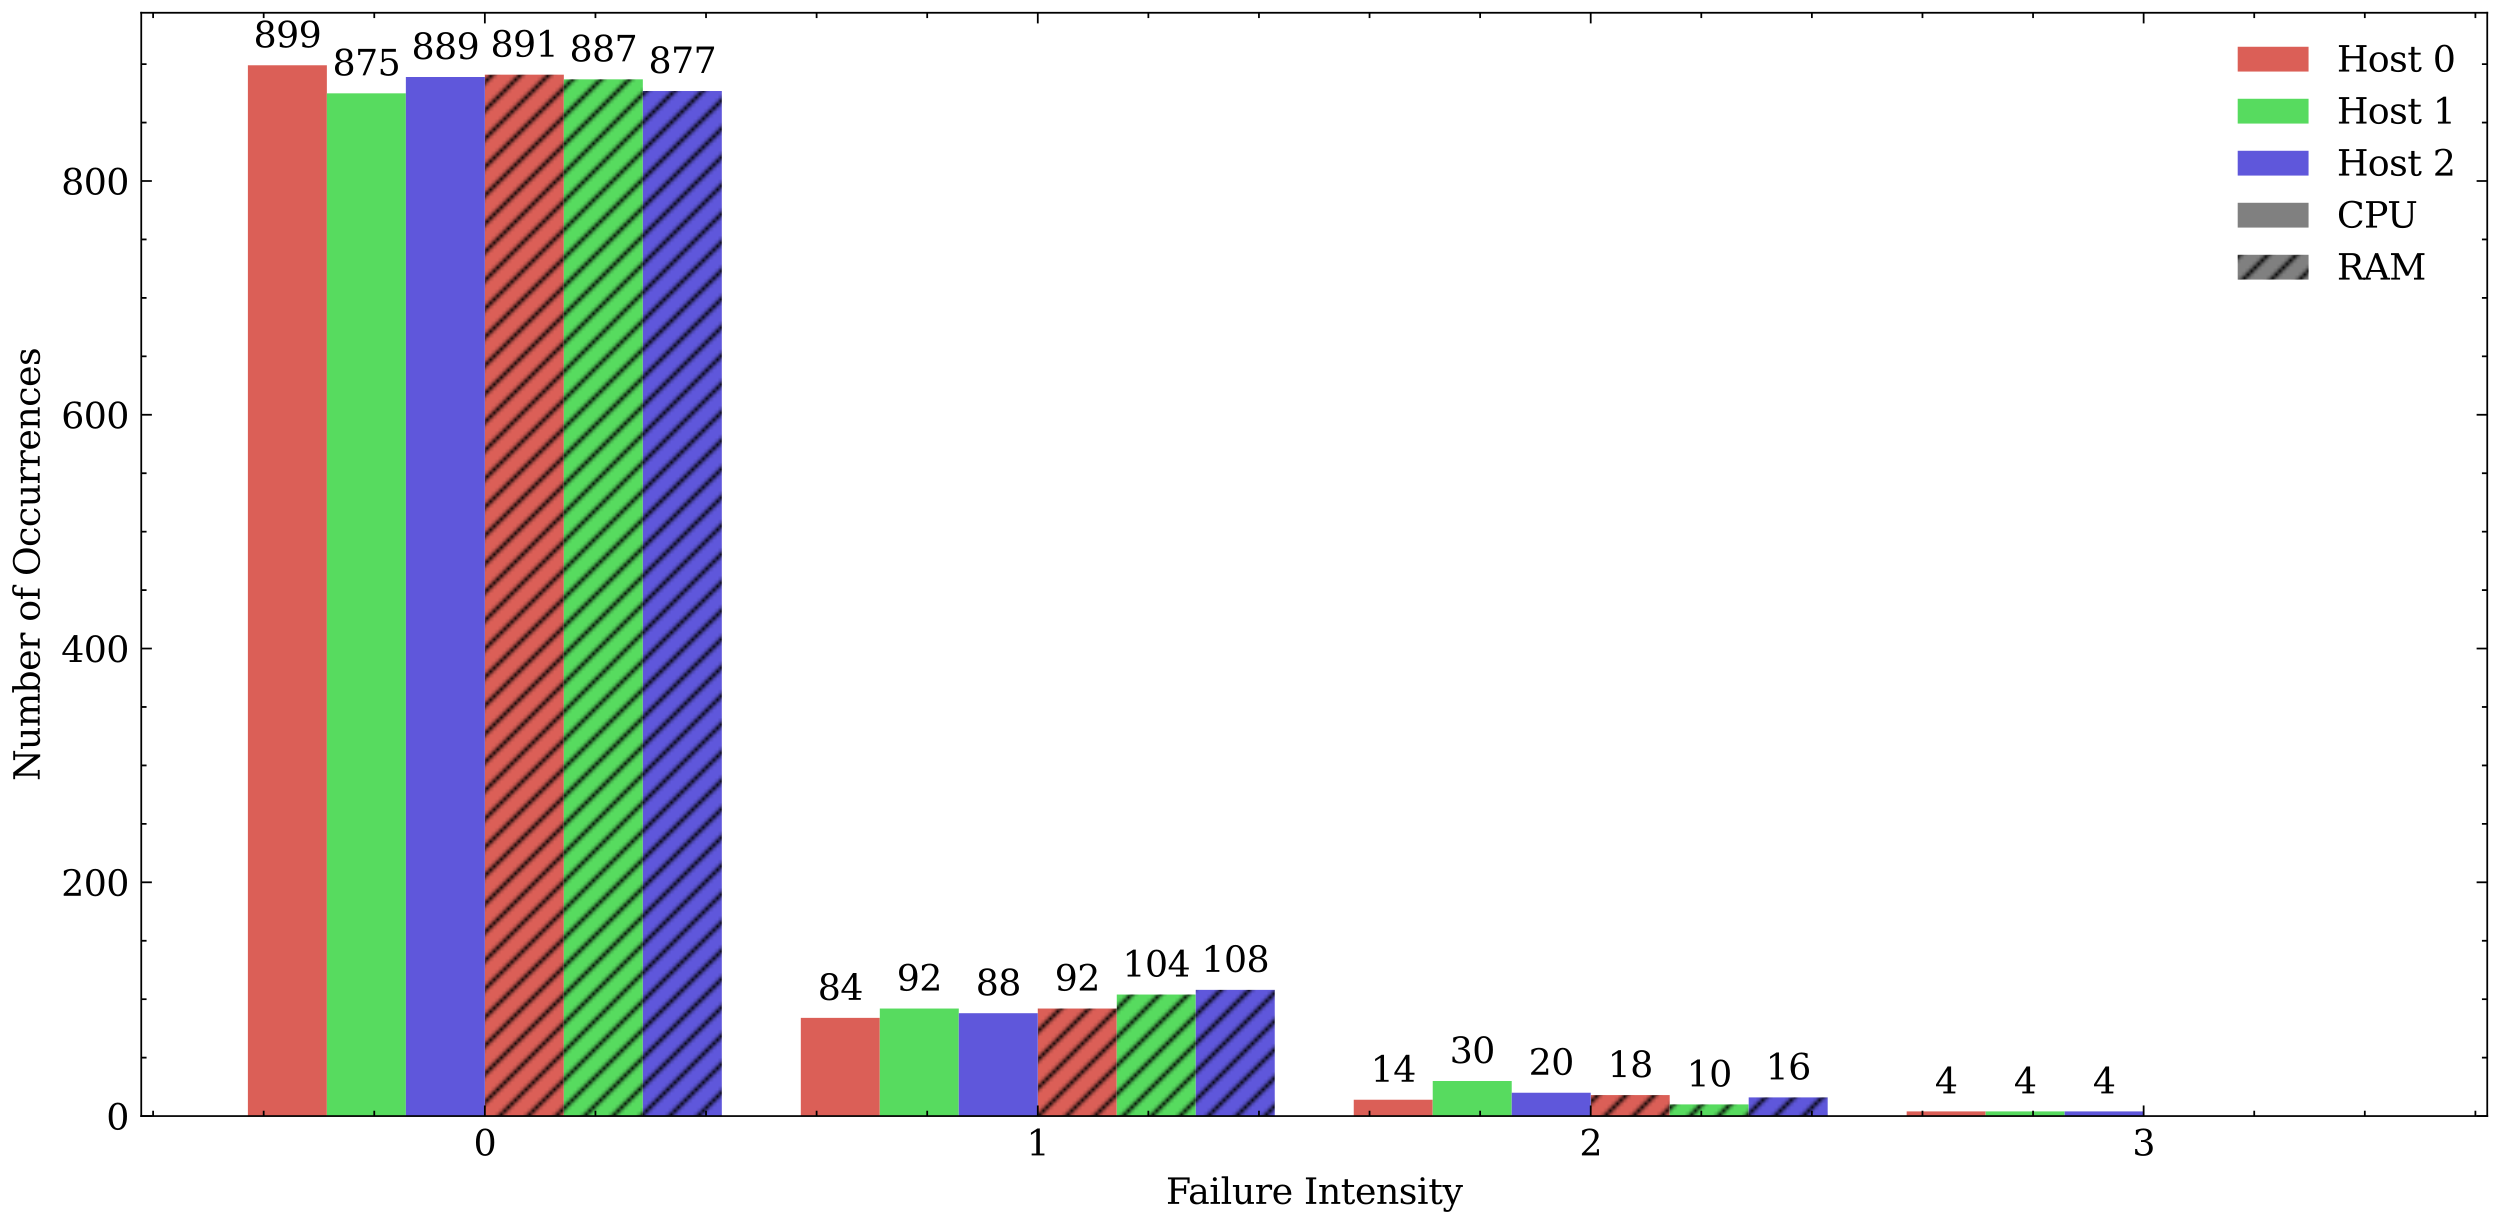 <?xml version="1.0" encoding="utf-8" standalone="no"?>
<!DOCTYPE svg PUBLIC "-//W3C//DTD SVG 1.1//EN"
  "http://www.w3.org/Graphics/SVG/1.1/DTD/svg11.dtd">
<svg xmlns:xlink="http://www.w3.org/1999/xlink" width="705.6pt" height="345.6pt" viewBox="0 0 705.6 345.6" xmlns="http://www.w3.org/2000/svg" version="1.1">
 <defs>
  <style type="text/css">*{stroke-linejoin: round; stroke-linecap: butt}</style>
 </defs>
 <g id="figure_1">
  <g id="patch_1">
   <path d="M -0 345.6 
L 705.6 345.6 
L 705.6 0 
L -0 0 
z
" style="fill: #ffffff"/>
  </g>
  <g id="axes_1">
   <g id="patch_2">
    <path d="M 39.866 315.002 
L 702 315.002 
L 702 3.6 
L 39.866 3.6 
z
" style="fill: #ffffff"/>
   </g>
   <g id="patch_3">
    <path d="M 69.963 315.002 
L 92.257 315.002 
L 92.257 18.429 
L 69.963 18.429 
z
" clip-path="url(#pfff87a9f4f)" style="fill: #db5f57"/>
   </g>
   <g id="patch_4">
    <path d="M 226.021 315.002 
L 248.315 315.002 
L 248.315 287.291 
L 226.021 287.291 
z
" clip-path="url(#pfff87a9f4f)" style="fill: #db5f57"/>
   </g>
   <g id="patch_5">
    <path d="M 382.08 315.002 
L 404.374 315.002 
L 404.374 310.383 
L 382.08 310.383 
z
" clip-path="url(#pfff87a9f4f)" style="fill: #db5f57"/>
   </g>
   <g id="patch_6">
    <path d="M 538.138 315.002 
L 560.433 315.002 
L 560.433 313.682 
L 538.138 313.682 
z
" clip-path="url(#pfff87a9f4f)" style="fill: #db5f57"/>
   </g>
   <g id="patch_7">
    <path d="M 136.845 315.002 
L 159.139 315.002 
L 159.139 21.068 
L 136.845 21.068 
z
" clip-path="url(#pfff87a9f4f)" style="fill: url(#h014986b1ca)"/>
   </g>
   <g id="patch_8">
    <path d="M 292.904 315.002 
L 315.198 315.002 
L 315.198 284.651 
L 292.904 284.651 
z
" clip-path="url(#pfff87a9f4f)" style="fill: url(#h014986b1ca)"/>
   </g>
   <g id="patch_9">
    <path d="M 448.962 315.002 
L 471.256 315.002 
L 471.256 309.064 
L 448.962 309.064 
z
" clip-path="url(#pfff87a9f4f)" style="fill: url(#h014986b1ca)"/>
   </g>
   <g id="patch_10">
    <path d="M 605.021 315.002 
L 627.315 315.002 
L 627.315 315.002 
L 605.021 315.002 
z
" clip-path="url(#pfff87a9f4f)" style="fill: url(#h014986b1ca)"/>
   </g>
   <g id="patch_11">
    <path d="M 92.257 315.002 
L 114.551 315.002 
L 114.551 26.346 
L 92.257 26.346 
z
" clip-path="url(#pfff87a9f4f)" style="fill: #57db5f"/>
   </g>
   <g id="patch_12">
    <path d="M 248.315 315.002 
L 270.609 315.002 
L 270.609 284.651 
L 248.315 284.651 
z
" clip-path="url(#pfff87a9f4f)" style="fill: #57db5f"/>
   </g>
   <g id="patch_13">
    <path d="M 404.374 315.002 
L 426.668 315.002 
L 426.668 305.105 
L 404.374 305.105 
z
" clip-path="url(#pfff87a9f4f)" style="fill: #57db5f"/>
   </g>
   <g id="patch_14">
    <path d="M 560.433 315.002 
L 582.727 315.002 
L 582.727 313.682 
L 560.433 313.682 
z
" clip-path="url(#pfff87a9f4f)" style="fill: #57db5f"/>
   </g>
   <g id="patch_15">
    <path d="M 159.139 315.002 
L 181.433 315.002 
L 181.433 22.387 
L 159.139 22.387 
z
" clip-path="url(#pfff87a9f4f)" style="fill: url(#hfeec7fd626)"/>
   </g>
   <g id="patch_16">
    <path d="M 315.198 315.002 
L 337.492 315.002 
L 337.492 280.693 
L 315.198 280.693 
z
" clip-path="url(#pfff87a9f4f)" style="fill: url(#hfeec7fd626)"/>
   </g>
   <g id="patch_17">
    <path d="M 471.256 315.002 
L 493.55 315.002 
L 493.55 311.703 
L 471.256 311.703 
z
" clip-path="url(#pfff87a9f4f)" style="fill: url(#hfeec7fd626)"/>
   </g>
   <g id="patch_18">
    <path d="M 627.315 315.002 
L 649.609 315.002 
L 649.609 315.002 
L 627.315 315.002 
z
" clip-path="url(#pfff87a9f4f)" style="fill: url(#hfeec7fd626)"/>
   </g>
   <g id="patch_19">
    <path d="M 114.551 315.002 
L 136.845 315.002 
L 136.845 21.728 
L 114.551 21.728 
z
" clip-path="url(#pfff87a9f4f)" style="fill: #5f57db"/>
   </g>
   <g id="patch_20">
    <path d="M 270.609 315.002 
L 292.904 315.002 
L 292.904 285.971 
L 270.609 285.971 
z
" clip-path="url(#pfff87a9f4f)" style="fill: #5f57db"/>
   </g>
   <g id="patch_21">
    <path d="M 426.668 315.002 
L 448.962 315.002 
L 448.962 308.404 
L 426.668 308.404 
z
" clip-path="url(#pfff87a9f4f)" style="fill: #5f57db"/>
   </g>
   <g id="patch_22">
    <path d="M 582.727 315.002 
L 605.021 315.002 
L 605.021 313.682 
L 582.727 313.682 
z
" clip-path="url(#pfff87a9f4f)" style="fill: #5f57db"/>
   </g>
   <g id="patch_23">
    <path d="M 181.433 315.002 
L 203.727 315.002 
L 203.727 25.686 
L 181.433 25.686 
z
" clip-path="url(#pfff87a9f4f)" style="fill: url(#h8d246a9e32)"/>
   </g>
   <g id="patch_24">
    <path d="M 337.492 315.002 
L 359.786 315.002 
L 359.786 279.373 
L 337.492 279.373 
z
" clip-path="url(#pfff87a9f4f)" style="fill: url(#h8d246a9e32)"/>
   </g>
   <g id="patch_25">
    <path d="M 493.55 315.002 
L 515.844 315.002 
L 515.844 309.723 
L 493.55 309.723 
z
" clip-path="url(#pfff87a9f4f)" style="fill: url(#h8d246a9e32)"/>
   </g>
   <g id="patch_26">
    <path d="M 649.609 315.002 
L 671.903 315.002 
L 671.903 315.002 
L 649.609 315.002 
z
" clip-path="url(#pfff87a9f4f)" style="fill: url(#h8d246a9e32)"/>
   </g>
   <g id="patch_27">
    <path d="M 174.745 315.002 
L 299.592 315.002 
L 299.592 315.002 
L 174.745 315.002 
z
" clip-path="url(#pfff87a9f4f)" style="fill: #808080"/>
   </g>
   <g id="patch_28">
    <path d="M 174.745 315.002 
L 299.592 315.002 
L 299.592 315.002 
L 174.745 315.002 
z
" clip-path="url(#pfff87a9f4f)" style="fill: url(#h6810ff9bfd)"/>
   </g>
   <g id="matplotlib.axis_1">
    <g id="xtick_1">
     <g id="line2d_1">
      <defs>
       <path id="m6fd256a276" d="M 0 0 
L 0 -3 
" style="stroke: #000000; stroke-width: 0.5"/>
      </defs>
      <g>
       <use xlink:href="#m6fd256a276" x="136.845" y="315.002" style="stroke: #000000; stroke-width: 0.5"/>
      </g>
     </g>
     <g id="line2d_2">
      <defs>
       <path id="me86b5445a4" d="M 0 0 
L 0 3 
" style="stroke: #000000; stroke-width: 0.5"/>
      </defs>
      <g>
       <use xlink:href="#me86b5445a4" x="136.845" y="3.6" style="stroke: #000000; stroke-width: 0.5"/>
      </g>
     </g>
     <g id="text_1">
      <!-- 0 -->
      <g transform="translate(133.664 326.1) scale(0.1 -0.1)">
       <defs>
        <path id="DejaVuSerif-30" d="M 2034 219 
Q 2513 219 2750 744 
Q 2988 1269 2988 2328 
Q 2988 3391 2750 3916 
Q 2513 4441 2034 4441 
Q 1556 4441 1318 3916 
Q 1081 3391 1081 2328 
Q 1081 1269 1318 744 
Q 1556 219 2034 219 
z
M 2034 -91 
Q 1275 -91 848 546 
Q 422 1184 422 2328 
Q 422 3475 848 4112 
Q 1275 4750 2034 4750 
Q 2797 4750 3222 4112 
Q 3647 3475 3647 2328 
Q 3647 1184 3222 546 
Q 2797 -91 2034 -91 
z
" transform="scale(0.016)"/>
       </defs>
       <use xlink:href="#DejaVuSerif-30"/>
      </g>
     </g>
    </g>
    <g id="xtick_2">
     <g id="line2d_3">
      <g>
       <use xlink:href="#m6fd256a276" x="292.904" y="315.002" style="stroke: #000000; stroke-width: 0.5"/>
      </g>
     </g>
     <g id="line2d_4">
      <g>
       <use xlink:href="#me86b5445a4" x="292.904" y="3.6" style="stroke: #000000; stroke-width: 0.5"/>
      </g>
     </g>
     <g id="text_2">
      <!-- 1 -->
      <g transform="translate(289.722 326.1) scale(0.1 -0.1)">
       <defs>
        <path id="DejaVuSerif-31" d="M 909 0 
L 909 331 
L 1722 331 
L 1722 4213 
L 781 3603 
L 781 4013 
L 1919 4750 
L 2350 4750 
L 2350 331 
L 3163 331 
L 3163 0 
L 909 0 
z
" transform="scale(0.016)"/>
       </defs>
       <use xlink:href="#DejaVuSerif-31"/>
      </g>
     </g>
    </g>
    <g id="xtick_3">
     <g id="line2d_5">
      <g>
       <use xlink:href="#m6fd256a276" x="448.962" y="315.002" style="stroke: #000000; stroke-width: 0.5"/>
      </g>
     </g>
     <g id="line2d_6">
      <g>
       <use xlink:href="#me86b5445a4" x="448.962" y="3.6" style="stroke: #000000; stroke-width: 0.5"/>
      </g>
     </g>
     <g id="text_3">
      <!-- 2 -->
      <g transform="translate(445.781 326.1) scale(0.1 -0.1)">
       <defs>
        <path id="DejaVuSerif-32" d="M 819 3553 
L 469 3553 
L 469 4384 
Q 803 4563 1142 4656 
Q 1481 4750 1806 4750 
Q 2534 4750 2956 4397 
Q 3378 4044 3378 3438 
Q 3378 2753 2422 1800 
Q 2347 1728 2309 1691 
L 1131 513 
L 3078 513 
L 3078 1088 
L 3444 1088 
L 3444 0 
L 434 0 
L 434 341 
L 1850 1753 
Q 2319 2222 2519 2614 
Q 2719 3006 2719 3438 
Q 2719 3909 2473 4175 
Q 2228 4441 1797 4441 
Q 1350 4441 1106 4219 
Q 863 3997 819 3553 
z
" transform="scale(0.016)"/>
       </defs>
       <use xlink:href="#DejaVuSerif-32"/>
      </g>
     </g>
    </g>
    <g id="xtick_4">
     <g id="line2d_7">
      <g>
       <use xlink:href="#m6fd256a276" x="605.021" y="315.002" style="stroke: #000000; stroke-width: 0.5"/>
      </g>
     </g>
     <g id="line2d_8">
      <g>
       <use xlink:href="#me86b5445a4" x="605.021" y="3.6" style="stroke: #000000; stroke-width: 0.5"/>
      </g>
     </g>
     <g id="text_4">
      <!-- 3 -->
      <g transform="translate(601.839 326.1) scale(0.1 -0.1)">
       <defs>
        <path id="DejaVuSerif-33" d="M 622 4469 
Q 988 4606 1323 4678 
Q 1659 4750 1953 4750 
Q 2638 4750 3022 4454 
Q 3406 4159 3406 3634 
Q 3406 3213 3140 2930 
Q 2875 2647 2388 2547 
Q 2963 2466 3280 2130 
Q 3597 1794 3597 1259 
Q 3597 606 3158 257 
Q 2719 -91 1894 -91 
Q 1528 -91 1179 -12 
Q 831 66 488 225 
L 488 1131 
L 838 1131 
Q 869 681 1141 450 
Q 1413 219 1906 219 
Q 2384 219 2661 495 
Q 2938 772 2938 1253 
Q 2938 1803 2653 2086 
Q 2369 2369 1819 2369 
L 1522 2369 
L 1522 2688 
L 1678 2688 
Q 2225 2688 2498 2914 
Q 2772 3141 2772 3597 
Q 2772 4006 2547 4223 
Q 2322 4441 1900 4441 
Q 1478 4441 1245 4241 
Q 1013 4041 972 3647 
L 622 3647 
L 622 4469 
z
" transform="scale(0.016)"/>
       </defs>
       <use xlink:href="#DejaVuSerif-33"/>
      </g>
     </g>
    </g>
    <g id="xtick_5">
     <g id="line2d_9">
      <defs>
       <path id="ma5865229c3" d="M 0 0 
L 0 -1.5 
" style="stroke: #000000; stroke-width: 0.5"/>
      </defs>
      <g>
       <use xlink:href="#ma5865229c3" x="43.21" y="315.002" style="stroke: #000000; stroke-width: 0.5"/>
      </g>
     </g>
     <g id="line2d_10">
      <defs>
       <path id="m12045f76d4" d="M 0 0 
L 0 1.5 
" style="stroke: #000000; stroke-width: 0.5"/>
      </defs>
      <g>
       <use xlink:href="#m12045f76d4" x="43.21" y="3.6" style="stroke: #000000; stroke-width: 0.5"/>
      </g>
     </g>
    </g>
    <g id="xtick_6">
     <g id="line2d_11">
      <g>
       <use xlink:href="#ma5865229c3" x="74.421" y="315.002" style="stroke: #000000; stroke-width: 0.5"/>
      </g>
     </g>
     <g id="line2d_12">
      <g>
       <use xlink:href="#m12045f76d4" x="74.421" y="3.6" style="stroke: #000000; stroke-width: 0.5"/>
      </g>
     </g>
    </g>
    <g id="xtick_7">
     <g id="line2d_13">
      <g>
       <use xlink:href="#ma5865229c3" x="105.633" y="315.002" style="stroke: #000000; stroke-width: 0.5"/>
      </g>
     </g>
     <g id="line2d_14">
      <g>
       <use xlink:href="#m12045f76d4" x="105.633" y="3.6" style="stroke: #000000; stroke-width: 0.5"/>
      </g>
     </g>
    </g>
    <g id="xtick_8">
     <g id="line2d_15">
      <g>
       <use xlink:href="#ma5865229c3" x="168.057" y="315.002" style="stroke: #000000; stroke-width: 0.5"/>
      </g>
     </g>
     <g id="line2d_16">
      <g>
       <use xlink:href="#m12045f76d4" x="168.057" y="3.6" style="stroke: #000000; stroke-width: 0.5"/>
      </g>
     </g>
    </g>
    <g id="xtick_9">
     <g id="line2d_17">
      <g>
       <use xlink:href="#ma5865229c3" x="199.268" y="315.002" style="stroke: #000000; stroke-width: 0.5"/>
      </g>
     </g>
     <g id="line2d_18">
      <g>
       <use xlink:href="#m12045f76d4" x="199.268" y="3.6" style="stroke: #000000; stroke-width: 0.5"/>
      </g>
     </g>
    </g>
    <g id="xtick_10">
     <g id="line2d_19">
      <g>
       <use xlink:href="#ma5865229c3" x="230.48" y="315.002" style="stroke: #000000; stroke-width: 0.5"/>
      </g>
     </g>
     <g id="line2d_20">
      <g>
       <use xlink:href="#m12045f76d4" x="230.48" y="3.6" style="stroke: #000000; stroke-width: 0.5"/>
      </g>
     </g>
    </g>
    <g id="xtick_11">
     <g id="line2d_21">
      <g>
       <use xlink:href="#ma5865229c3" x="261.692" y="315.002" style="stroke: #000000; stroke-width: 0.5"/>
      </g>
     </g>
     <g id="line2d_22">
      <g>
       <use xlink:href="#m12045f76d4" x="261.692" y="3.6" style="stroke: #000000; stroke-width: 0.5"/>
      </g>
     </g>
    </g>
    <g id="xtick_12">
     <g id="line2d_23">
      <g>
       <use xlink:href="#ma5865229c3" x="324.115" y="315.002" style="stroke: #000000; stroke-width: 0.5"/>
      </g>
     </g>
     <g id="line2d_24">
      <g>
       <use xlink:href="#m12045f76d4" x="324.115" y="3.6" style="stroke: #000000; stroke-width: 0.5"/>
      </g>
     </g>
    </g>
    <g id="xtick_13">
     <g id="line2d_25">
      <g>
       <use xlink:href="#ma5865229c3" x="355.327" y="315.002" style="stroke: #000000; stroke-width: 0.5"/>
      </g>
     </g>
     <g id="line2d_26">
      <g>
       <use xlink:href="#m12045f76d4" x="355.327" y="3.6" style="stroke: #000000; stroke-width: 0.5"/>
      </g>
     </g>
    </g>
    <g id="xtick_14">
     <g id="line2d_27">
      <g>
       <use xlink:href="#ma5865229c3" x="386.539" y="315.002" style="stroke: #000000; stroke-width: 0.5"/>
      </g>
     </g>
     <g id="line2d_28">
      <g>
       <use xlink:href="#m12045f76d4" x="386.539" y="3.6" style="stroke: #000000; stroke-width: 0.5"/>
      </g>
     </g>
    </g>
    <g id="xtick_15">
     <g id="line2d_29">
      <g>
       <use xlink:href="#ma5865229c3" x="417.75" y="315.002" style="stroke: #000000; stroke-width: 0.5"/>
      </g>
     </g>
     <g id="line2d_30">
      <g>
       <use xlink:href="#m12045f76d4" x="417.75" y="3.6" style="stroke: #000000; stroke-width: 0.5"/>
      </g>
     </g>
    </g>
    <g id="xtick_16">
     <g id="line2d_31">
      <g>
       <use xlink:href="#ma5865229c3" x="480.174" y="315.002" style="stroke: #000000; stroke-width: 0.5"/>
      </g>
     </g>
     <g id="line2d_32">
      <g>
       <use xlink:href="#m12045f76d4" x="480.174" y="3.6" style="stroke: #000000; stroke-width: 0.5"/>
      </g>
     </g>
    </g>
    <g id="xtick_17">
     <g id="line2d_33">
      <g>
       <use xlink:href="#ma5865229c3" x="511.386" y="315.002" style="stroke: #000000; stroke-width: 0.5"/>
      </g>
     </g>
     <g id="line2d_34">
      <g>
       <use xlink:href="#m12045f76d4" x="511.386" y="3.6" style="stroke: #000000; stroke-width: 0.5"/>
      </g>
     </g>
    </g>
    <g id="xtick_18">
     <g id="line2d_35">
      <g>
       <use xlink:href="#ma5865229c3" x="542.597" y="315.002" style="stroke: #000000; stroke-width: 0.5"/>
      </g>
     </g>
     <g id="line2d_36">
      <g>
       <use xlink:href="#m12045f76d4" x="542.597" y="3.6" style="stroke: #000000; stroke-width: 0.5"/>
      </g>
     </g>
    </g>
    <g id="xtick_19">
     <g id="line2d_37">
      <g>
       <use xlink:href="#ma5865229c3" x="573.809" y="315.002" style="stroke: #000000; stroke-width: 0.5"/>
      </g>
     </g>
     <g id="line2d_38">
      <g>
       <use xlink:href="#m12045f76d4" x="573.809" y="3.6" style="stroke: #000000; stroke-width: 0.5"/>
      </g>
     </g>
    </g>
    <g id="xtick_20">
     <g id="line2d_39">
      <g>
       <use xlink:href="#ma5865229c3" x="636.232" y="315.002" style="stroke: #000000; stroke-width: 0.5"/>
      </g>
     </g>
     <g id="line2d_40">
      <g>
       <use xlink:href="#m12045f76d4" x="636.232" y="3.6" style="stroke: #000000; stroke-width: 0.5"/>
      </g>
     </g>
    </g>
    <g id="xtick_21">
     <g id="line2d_41">
      <g>
       <use xlink:href="#ma5865229c3" x="667.444" y="315.002" style="stroke: #000000; stroke-width: 0.5"/>
      </g>
     </g>
     <g id="line2d_42">
      <g>
       <use xlink:href="#m12045f76d4" x="667.444" y="3.6" style="stroke: #000000; stroke-width: 0.5"/>
      </g>
     </g>
    </g>
    <g id="xtick_22">
     <g id="line2d_43">
      <g>
       <use xlink:href="#ma5865229c3" x="698.656" y="315.002" style="stroke: #000000; stroke-width: 0.5"/>
      </g>
     </g>
     <g id="line2d_44">
      <g>
       <use xlink:href="#m12045f76d4" x="698.656" y="3.6" style="stroke: #000000; stroke-width: 0.5"/>
      </g>
     </g>
    </g>
    <g id="text_5">
     <!-- Failure Intensity -->
     <g transform="translate(329.079 339.778) scale(0.1 -0.1)">
      <defs>
       <path id="DejaVuSerif-46" d="M 353 0 
L 353 331 
L 947 331 
L 947 4331 
L 353 4331 
L 353 4666 
L 4172 4666 
L 4172 3628 
L 3788 3628 
L 3788 4281 
L 1581 4281 
L 1581 2719 
L 3175 2719 
L 3175 3303 
L 3559 3303 
L 3559 1753 
L 3175 1753 
L 3175 2338 
L 1581 2338 
L 1581 331 
L 2328 331 
L 2328 0 
L 353 0 
z
" transform="scale(0.016)"/>
       <path id="DejaVuSerif-61" d="M 2547 1044 
L 2547 1747 
L 1806 1747 
Q 1378 1747 1168 1562 
Q 959 1378 959 997 
Q 959 650 1171 447 
Q 1384 244 1747 244 
Q 2106 244 2326 466 
Q 2547 688 2547 1044 
z
M 3122 2075 
L 3122 331 
L 3634 331 
L 3634 0 
L 2547 0 
L 2547 359 
Q 2356 128 2106 18 
Q 1856 -91 1522 -91 
Q 969 -91 644 203 
Q 319 497 319 997 
Q 319 1513 691 1797 
Q 1063 2081 1741 2081 
L 2547 2081 
L 2547 2309 
Q 2547 2688 2317 2895 
Q 2088 3103 1672 3103 
Q 1328 3103 1125 2947 
Q 922 2791 872 2484 
L 575 2484 
L 575 3156 
Q 875 3284 1158 3348 
Q 1441 3413 1709 3413 
Q 2400 3413 2761 3070 
Q 3122 2728 3122 2075 
z
" transform="scale(0.016)"/>
       <path id="DejaVuSerif-69" d="M 622 4353 
Q 622 4497 726 4603 
Q 831 4709 978 4709 
Q 1122 4709 1226 4603 
Q 1331 4497 1331 4353 
Q 1331 4206 1228 4103 
Q 1125 4000 978 4000 
Q 831 4000 726 4103 
Q 622 4206 622 4353 
z
M 1356 331 
L 1900 331 
L 1900 0 
L 231 0 
L 231 331 
L 781 331 
L 781 2988 
L 231 2988 
L 231 3322 
L 1356 3322 
L 1356 331 
z
" transform="scale(0.016)"/>
       <path id="DejaVuSerif-6c" d="M 1313 331 
L 1856 331 
L 1856 0 
L 184 0 
L 184 331 
L 738 331 
L 738 4531 
L 184 4531 
L 184 4863 
L 1313 4863 
L 1313 331 
z
" transform="scale(0.016)"/>
       <path id="DejaVuSerif-75" d="M 2266 3322 
L 3341 3322 
L 3341 331 
L 3884 331 
L 3884 0 
L 2766 0 
L 2766 588 
Q 2606 256 2353 82 
Q 2100 -91 1766 -91 
Q 1213 -91 952 223 
Q 691 538 691 1209 
L 691 2988 
L 172 2988 
L 172 3322 
L 1269 3322 
L 1269 1388 
Q 1269 781 1417 556 
Q 1566 331 1947 331 
Q 2347 331 2556 625 
Q 2766 919 2766 1478 
L 2766 2988 
L 2266 2988 
L 2266 3322 
z
" transform="scale(0.016)"/>
       <path id="DejaVuSerif-72" d="M 3059 3328 
L 3059 2497 
L 2728 2497 
Q 2713 2744 2591 2866 
Q 2469 2988 2234 2988 
Q 1809 2988 1582 2694 
Q 1356 2400 1356 1850 
L 1356 331 
L 2022 331 
L 2022 0 
L 263 0 
L 263 331 
L 781 331 
L 781 2994 
L 231 2994 
L 231 3322 
L 1356 3322 
L 1356 2731 
Q 1525 3078 1790 3245 
Q 2056 3413 2438 3413 
Q 2578 3413 2733 3391 
Q 2888 3369 3059 3328 
z
" transform="scale(0.016)"/>
       <path id="DejaVuSerif-65" d="M 3469 1600 
L 991 1600 
L 991 1575 
Q 991 903 1244 561 
Q 1497 219 1991 219 
Q 2369 219 2611 417 
Q 2853 616 2950 1006 
L 3413 1006 
Q 3275 459 2904 184 
Q 2534 -91 1931 -91 
Q 1203 -91 761 389 
Q 319 869 319 1663 
Q 319 2450 753 2931 
Q 1188 3413 1894 3413 
Q 2647 3413 3050 2948 
Q 3453 2484 3469 1600 
z
M 2791 1931 
Q 2772 2513 2545 2808 
Q 2319 3103 1894 3103 
Q 1497 3103 1269 2806 
Q 1041 2509 991 1931 
L 2791 1931 
z
" transform="scale(0.016)"/>
       <path id="DejaVuSerif-20" transform="scale(0.016)"/>
       <path id="DejaVuSerif-49" d="M 1581 331 
L 2175 331 
L 2175 0 
L 353 0 
L 353 331 
L 947 331 
L 947 4331 
L 353 4331 
L 353 4666 
L 2175 4666 
L 2175 4331 
L 1581 4331 
L 1581 331 
z
" transform="scale(0.016)"/>
       <path id="DejaVuSerif-6e" d="M 263 0 
L 263 331 
L 781 331 
L 781 2988 
L 231 2988 
L 231 3322 
L 1356 3322 
L 1356 2731 
Q 1516 3069 1770 3241 
Q 2025 3413 2363 3413 
Q 2913 3413 3172 3097 
Q 3431 2781 3431 2113 
L 3431 331 
L 3944 331 
L 3944 0 
L 2356 0 
L 2356 331 
L 2853 331 
L 2853 1931 
Q 2853 2541 2703 2767 
Q 2553 2994 2175 2994 
Q 1775 2994 1565 2701 
Q 1356 2409 1356 1850 
L 1356 331 
L 1856 331 
L 1856 0 
L 263 0 
z
" transform="scale(0.016)"/>
       <path id="DejaVuSerif-74" d="M 691 2988 
L 184 2988 
L 184 3322 
L 691 3322 
L 691 4353 
L 1269 4353 
L 1269 3322 
L 2350 3322 
L 2350 2988 
L 1269 2988 
L 1269 878 
Q 1269 456 1350 337 
Q 1431 219 1650 219 
Q 1875 219 1978 351 
Q 2081 484 2088 781 
L 2522 781 
Q 2497 328 2275 118 
Q 2053 -91 1600 -91 
Q 1103 -91 897 129 
Q 691 350 691 878 
L 691 2988 
z
" transform="scale(0.016)"/>
       <path id="DejaVuSerif-73" d="M 359 184 
L 359 959 
L 691 959 
Q 703 588 923 403 
Q 1144 219 1575 219 
Q 1963 219 2166 364 
Q 2369 509 2369 788 
Q 2369 1006 2220 1140 
Q 2072 1275 1594 1428 
L 1178 1569 
Q 750 1706 558 1912 
Q 366 2119 366 2438 
Q 366 2894 700 3153 
Q 1034 3413 1625 3413 
Q 1888 3413 2178 3344 
Q 2469 3275 2778 3144 
L 2778 2419 
L 2447 2419 
Q 2434 2741 2221 2922 
Q 2009 3103 1644 3103 
Q 1281 3103 1095 2975 
Q 909 2847 909 2591 
Q 909 2381 1050 2254 
Q 1191 2128 1613 1997 
L 2069 1856 
Q 2541 1709 2748 1489 
Q 2956 1269 2956 922 
Q 2956 450 2595 179 
Q 2234 -91 1600 -91 
Q 1278 -91 972 -22 
Q 666 47 359 184 
z
" transform="scale(0.016)"/>
       <path id="DejaVuSerif-79" d="M 1381 -609 
L 1600 -56 
L 359 2988 
L -19 2988 
L -19 3322 
L 1509 3322 
L 1509 2988 
L 978 2988 
L 1913 703 
L 2847 2988 
L 2350 2988 
L 2350 3322 
L 3597 3322 
L 3597 2988 
L 3225 2988 
L 1703 -750 
Q 1547 -1138 1356 -1280 
Q 1166 -1422 819 -1422 
Q 672 -1422 517 -1397 
Q 363 -1372 206 -1325 
L 206 -691 
L 500 -691 
Q 519 -903 608 -995 
Q 697 -1088 884 -1088 
Q 1056 -1088 1161 -992 
Q 1266 -897 1381 -609 
z
" transform="scale(0.016)"/>
      </defs>
      <use xlink:href="#DejaVuSerif-46"/>
      <use xlink:href="#DejaVuSerif-61" x="62.635"/>
      <use xlink:href="#DejaVuSerif-69" x="122.254"/>
      <use xlink:href="#DejaVuSerif-6c" x="154.236"/>
      <use xlink:href="#DejaVuSerif-75" x="186.219"/>
      <use xlink:href="#DejaVuSerif-72" x="250.623"/>
      <use xlink:href="#DejaVuSerif-65" x="298.426"/>
      <use xlink:href="#DejaVuSerif-20" x="357.605"/>
      <use xlink:href="#DejaVuSerif-49" x="389.393"/>
      <use xlink:href="#DejaVuSerif-6e" x="428.895"/>
      <use xlink:href="#DejaVuSerif-74" x="493.299"/>
      <use xlink:href="#DejaVuSerif-65" x="533.484"/>
      <use xlink:href="#DejaVuSerif-6e" x="592.664"/>
      <use xlink:href="#DejaVuSerif-73" x="657.068"/>
      <use xlink:href="#DejaVuSerif-69" x="708.387"/>
      <use xlink:href="#DejaVuSerif-74" x="740.369"/>
      <use xlink:href="#DejaVuSerif-79" x="780.555"/>
     </g>
    </g>
   </g>
   <g id="matplotlib.axis_2">
    <g id="ytick_1">
     <g id="line2d_45">
      <defs>
       <path id="m0064d2f88a" d="M 0 0 
L 3 0 
" style="stroke: #000000; stroke-width: 0.5"/>
      </defs>
      <g>
       <use xlink:href="#m0064d2f88a" x="39.866" y="315.002" style="stroke: #000000; stroke-width: 0.5"/>
      </g>
     </g>
     <g id="line2d_46">
      <defs>
       <path id="m3b3fc8a543" d="M 0 0 
L -3 0 
" style="stroke: #000000; stroke-width: 0.5"/>
      </defs>
      <g>
       <use xlink:href="#m3b3fc8a543" x="702" y="315.002" style="stroke: #000000; stroke-width: 0.5"/>
      </g>
     </g>
     <g id="text_6">
      <!-- 0 -->
      <g transform="translate(30.003 318.801) scale(0.1 -0.1)">
       <use xlink:href="#DejaVuSerif-30"/>
      </g>
     </g>
    </g>
    <g id="ytick_2">
     <g id="line2d_47">
      <g>
       <use xlink:href="#m0064d2f88a" x="39.866" y="249.023" style="stroke: #000000; stroke-width: 0.5"/>
      </g>
     </g>
     <g id="line2d_48">
      <g>
       <use xlink:href="#m3b3fc8a543" x="702" y="249.023" style="stroke: #000000; stroke-width: 0.5"/>
      </g>
     </g>
     <g id="text_7">
      <!-- 200 -->
      <g transform="translate(17.278 252.822) scale(0.1 -0.1)">
       <use xlink:href="#DejaVuSerif-32"/>
       <use xlink:href="#DejaVuSerif-30" x="63.623"/>
       <use xlink:href="#DejaVuSerif-30" x="127.246"/>
      </g>
     </g>
    </g>
    <g id="ytick_3">
     <g id="line2d_49">
      <g>
       <use xlink:href="#m0064d2f88a" x="39.866" y="183.045" style="stroke: #000000; stroke-width: 0.5"/>
      </g>
     </g>
     <g id="line2d_50">
      <g>
       <use xlink:href="#m3b3fc8a543" x="702" y="183.045" style="stroke: #000000; stroke-width: 0.5"/>
      </g>
     </g>
     <g id="text_8">
      <!-- 400 -->
      <g transform="translate(17.278 186.844) scale(0.1 -0.1)">
       <defs>
        <path id="DejaVuSerif-34" d="M 2234 1581 
L 2234 4063 
L 641 1581 
L 2234 1581 
z
M 3609 0 
L 1484 0 
L 1484 331 
L 2234 331 
L 2234 1247 
L 197 1247 
L 197 1588 
L 2241 4750 
L 2859 4750 
L 2859 1581 
L 3750 1581 
L 3750 1247 
L 2859 1247 
L 2859 331 
L 3609 331 
L 3609 0 
z
" transform="scale(0.016)"/>
       </defs>
       <use xlink:href="#DejaVuSerif-34"/>
       <use xlink:href="#DejaVuSerif-30" x="63.623"/>
       <use xlink:href="#DejaVuSerif-30" x="127.246"/>
      </g>
     </g>
    </g>
    <g id="ytick_4">
     <g id="line2d_51">
      <g>
       <use xlink:href="#m0064d2f88a" x="39.866" y="117.066" style="stroke: #000000; stroke-width: 0.5"/>
      </g>
     </g>
     <g id="line2d_52">
      <g>
       <use xlink:href="#m3b3fc8a543" x="702" y="117.066" style="stroke: #000000; stroke-width: 0.5"/>
      </g>
     </g>
     <g id="text_9">
      <!-- 600 -->
      <g transform="translate(17.278 120.866) scale(0.1 -0.1)">
       <defs>
        <path id="DejaVuSerif-36" d="M 2094 219 
Q 2534 219 2771 542 
Q 3009 866 3009 1472 
Q 3009 2078 2771 2401 
Q 2534 2725 2094 2725 
Q 1647 2725 1412 2412 
Q 1178 2100 1178 1509 
Q 1178 888 1415 553 
Q 1653 219 2094 219 
z
M 1075 2569 
Q 1288 2803 1556 2918 
Q 1825 3034 2163 3034 
Q 2859 3034 3264 2615 
Q 3669 2197 3669 1472 
Q 3669 763 3233 336 
Q 2797 -91 2069 -91 
Q 1278 -91 853 498 
Q 428 1088 428 2181 
Q 428 3406 931 4078 
Q 1434 4750 2350 4750 
Q 2597 4750 2869 4703 
Q 3141 4656 3425 4563 
L 3425 3794 
L 3072 3794 
Q 3034 4109 2831 4275 
Q 2628 4441 2284 4441 
Q 1678 4441 1381 3981 
Q 1084 3522 1075 2569 
z
" transform="scale(0.016)"/>
       </defs>
       <use xlink:href="#DejaVuSerif-36"/>
       <use xlink:href="#DejaVuSerif-30" x="63.623"/>
       <use xlink:href="#DejaVuSerif-30" x="127.246"/>
      </g>
     </g>
    </g>
    <g id="ytick_5">
     <g id="line2d_53">
      <g>
       <use xlink:href="#m0064d2f88a" x="39.866" y="51.088" style="stroke: #000000; stroke-width: 0.5"/>
      </g>
     </g>
     <g id="line2d_54">
      <g>
       <use xlink:href="#m3b3fc8a543" x="702" y="51.088" style="stroke: #000000; stroke-width: 0.5"/>
      </g>
     </g>
     <g id="text_10">
      <!-- 800 -->
      <g transform="translate(17.278 54.887) scale(0.1 -0.1)">
       <defs>
        <path id="DejaVuSerif-38" d="M 2981 1275 
Q 2981 1775 2732 2051 
Q 2484 2328 2034 2328 
Q 1584 2328 1336 2051 
Q 1088 1775 1088 1275 
Q 1088 772 1336 495 
Q 1584 219 2034 219 
Q 2484 219 2732 495 
Q 2981 772 2981 1275 
z
M 2853 3541 
Q 2853 3966 2637 4203 
Q 2422 4441 2034 4441 
Q 1650 4441 1433 4203 
Q 1216 3966 1216 3541 
Q 1216 3113 1433 2875 
Q 1650 2638 2034 2638 
Q 2422 2638 2637 2875 
Q 2853 3113 2853 3541 
z
M 2516 2484 
Q 3047 2413 3344 2092 
Q 3641 1772 3641 1275 
Q 3641 619 3225 264 
Q 2809 -91 2034 -91 
Q 1263 -91 845 264 
Q 428 619 428 1275 
Q 428 1772 725 2092 
Q 1022 2413 1556 2484 
Q 1084 2569 832 2842 
Q 581 3116 581 3541 
Q 581 4103 968 4426 
Q 1356 4750 2034 4750 
Q 2713 4750 3100 4426 
Q 3488 4103 3488 3541 
Q 3488 3116 3236 2842 
Q 2984 2569 2516 2484 
z
" transform="scale(0.016)"/>
       </defs>
       <use xlink:href="#DejaVuSerif-38"/>
       <use xlink:href="#DejaVuSerif-30" x="63.623"/>
       <use xlink:href="#DejaVuSerif-30" x="127.246"/>
      </g>
     </g>
    </g>
    <g id="ytick_6">
     <g id="line2d_55">
      <defs>
       <path id="m678cabffd9" d="M 0 0 
L 1.5 0 
" style="stroke: #000000; stroke-width: 0.5"/>
      </defs>
      <g>
       <use xlink:href="#m678cabffd9" x="39.866" y="298.507" style="stroke: #000000; stroke-width: 0.5"/>
      </g>
     </g>
     <g id="line2d_56">
      <defs>
       <path id="m3bac3ff948" d="M 0 0 
L -1.5 0 
" style="stroke: #000000; stroke-width: 0.5"/>
      </defs>
      <g>
       <use xlink:href="#m3bac3ff948" x="702" y="298.507" style="stroke: #000000; stroke-width: 0.5"/>
      </g>
     </g>
    </g>
    <g id="ytick_7">
     <g id="line2d_57">
      <g>
       <use xlink:href="#m678cabffd9" x="39.866" y="282.012" style="stroke: #000000; stroke-width: 0.5"/>
      </g>
     </g>
     <g id="line2d_58">
      <g>
       <use xlink:href="#m3bac3ff948" x="702" y="282.012" style="stroke: #000000; stroke-width: 0.5"/>
      </g>
     </g>
    </g>
    <g id="ytick_8">
     <g id="line2d_59">
      <g>
       <use xlink:href="#m678cabffd9" x="39.866" y="265.518" style="stroke: #000000; stroke-width: 0.5"/>
      </g>
     </g>
     <g id="line2d_60">
      <g>
       <use xlink:href="#m3bac3ff948" x="702" y="265.518" style="stroke: #000000; stroke-width: 0.5"/>
      </g>
     </g>
    </g>
    <g id="ytick_9">
     <g id="line2d_61">
      <g>
       <use xlink:href="#m678cabffd9" x="39.866" y="232.529" style="stroke: #000000; stroke-width: 0.5"/>
      </g>
     </g>
     <g id="line2d_62">
      <g>
       <use xlink:href="#m3bac3ff948" x="702" y="232.529" style="stroke: #000000; stroke-width: 0.5"/>
      </g>
     </g>
    </g>
    <g id="ytick_10">
     <g id="line2d_63">
      <g>
       <use xlink:href="#m678cabffd9" x="39.866" y="216.034" style="stroke: #000000; stroke-width: 0.5"/>
      </g>
     </g>
     <g id="line2d_64">
      <g>
       <use xlink:href="#m3bac3ff948" x="702" y="216.034" style="stroke: #000000; stroke-width: 0.5"/>
      </g>
     </g>
    </g>
    <g id="ytick_11">
     <g id="line2d_65">
      <g>
       <use xlink:href="#m678cabffd9" x="39.866" y="199.539" style="stroke: #000000; stroke-width: 0.5"/>
      </g>
     </g>
     <g id="line2d_66">
      <g>
       <use xlink:href="#m3bac3ff948" x="702" y="199.539" style="stroke: #000000; stroke-width: 0.5"/>
      </g>
     </g>
    </g>
    <g id="ytick_12">
     <g id="line2d_67">
      <g>
       <use xlink:href="#m678cabffd9" x="39.866" y="166.55" style="stroke: #000000; stroke-width: 0.5"/>
      </g>
     </g>
     <g id="line2d_68">
      <g>
       <use xlink:href="#m3bac3ff948" x="702" y="166.55" style="stroke: #000000; stroke-width: 0.5"/>
      </g>
     </g>
    </g>
    <g id="ytick_13">
     <g id="line2d_69">
      <g>
       <use xlink:href="#m678cabffd9" x="39.866" y="150.056" style="stroke: #000000; stroke-width: 0.5"/>
      </g>
     </g>
     <g id="line2d_70">
      <g>
       <use xlink:href="#m3bac3ff948" x="702" y="150.056" style="stroke: #000000; stroke-width: 0.5"/>
      </g>
     </g>
    </g>
    <g id="ytick_14">
     <g id="line2d_71">
      <g>
       <use xlink:href="#m678cabffd9" x="39.866" y="133.561" style="stroke: #000000; stroke-width: 0.5"/>
      </g>
     </g>
     <g id="line2d_72">
      <g>
       <use xlink:href="#m3bac3ff948" x="702" y="133.561" style="stroke: #000000; stroke-width: 0.5"/>
      </g>
     </g>
    </g>
    <g id="ytick_15">
     <g id="line2d_73">
      <g>
       <use xlink:href="#m678cabffd9" x="39.866" y="100.572" style="stroke: #000000; stroke-width: 0.5"/>
      </g>
     </g>
     <g id="line2d_74">
      <g>
       <use xlink:href="#m3bac3ff948" x="702" y="100.572" style="stroke: #000000; stroke-width: 0.5"/>
      </g>
     </g>
    </g>
    <g id="ytick_16">
     <g id="line2d_75">
      <g>
       <use xlink:href="#m678cabffd9" x="39.866" y="84.077" style="stroke: #000000; stroke-width: 0.5"/>
      </g>
     </g>
     <g id="line2d_76">
      <g>
       <use xlink:href="#m3bac3ff948" x="702" y="84.077" style="stroke: #000000; stroke-width: 0.5"/>
      </g>
     </g>
    </g>
    <g id="ytick_17">
     <g id="line2d_77">
      <g>
       <use xlink:href="#m678cabffd9" x="39.866" y="67.583" style="stroke: #000000; stroke-width: 0.5"/>
      </g>
     </g>
     <g id="line2d_78">
      <g>
       <use xlink:href="#m3bac3ff948" x="702" y="67.583" style="stroke: #000000; stroke-width: 0.5"/>
      </g>
     </g>
    </g>
    <g id="ytick_18">
     <g id="line2d_79">
      <g>
       <use xlink:href="#m678cabffd9" x="39.866" y="34.593" style="stroke: #000000; stroke-width: 0.5"/>
      </g>
     </g>
     <g id="line2d_80">
      <g>
       <use xlink:href="#m3bac3ff948" x="702" y="34.593" style="stroke: #000000; stroke-width: 0.5"/>
      </g>
     </g>
    </g>
    <g id="ytick_19">
     <g id="line2d_81">
      <g>
       <use xlink:href="#m678cabffd9" x="39.866" y="18.099" style="stroke: #000000; stroke-width: 0.5"/>
      </g>
     </g>
     <g id="line2d_82">
      <g>
       <use xlink:href="#m3bac3ff948" x="702" y="18.099" style="stroke: #000000; stroke-width: 0.5"/>
      </g>
     </g>
    </g>
    <g id="text_11">
     <!-- Number of Occurrences -->
     <g transform="translate(11.198 220.43) rotate(-90) scale(0.1 -0.1)">
      <defs>
       <path id="DejaVuSerif-4e" d="M 313 0 
L 313 331 
L 941 331 
L 941 4331 
L 313 4331 
L 313 4666 
L 1509 4666 
L 4306 984 
L 4306 4331 
L 3681 4331 
L 3681 4666 
L 5319 4666 
L 5319 4331 
L 4691 4331 
L 4691 -91 
L 4313 -91 
L 1325 3841 
L 1325 331 
L 1953 331 
L 1953 0 
L 313 0 
z
" transform="scale(0.016)"/>
       <path id="DejaVuSerif-6d" d="M 3316 2675 
Q 3481 3041 3739 3227 
Q 3997 3413 4341 3413 
Q 4863 3413 5119 3089 
Q 5375 2766 5375 2113 
L 5375 331 
L 5894 331 
L 5894 0 
L 4300 0 
L 4300 331 
L 4800 331 
L 4800 2047 
Q 4800 2556 4650 2772 
Q 4500 2988 4153 2988 
Q 3769 2988 3567 2697 
Q 3366 2406 3366 1850 
L 3366 331 
L 3866 331 
L 3866 0 
L 2291 0 
L 2291 331 
L 2791 331 
L 2791 2069 
Q 2791 2566 2641 2777 
Q 2491 2988 2144 2988 
Q 1759 2988 1557 2697 
Q 1356 2406 1356 1850 
L 1356 331 
L 1856 331 
L 1856 0 
L 263 0 
L 263 331 
L 781 331 
L 781 2994 
L 231 2994 
L 231 3322 
L 1356 3322 
L 1356 2731 
Q 1516 3063 1762 3238 
Q 2009 3413 2322 3413 
Q 2709 3413 2968 3220 
Q 3228 3028 3316 2675 
z
" transform="scale(0.016)"/>
       <path id="DejaVuSerif-62" d="M 738 331 
L 738 4531 
L 184 4531 
L 184 4863 
L 1313 4863 
L 1313 2803 
Q 1481 3116 1742 3264 
Q 2003 3413 2388 3413 
Q 3000 3413 3387 2928 
Q 3775 2444 3775 1663 
Q 3775 881 3387 395 
Q 3000 -91 2388 -91 
Q 2003 -91 1742 57 
Q 1481 206 1313 519 
L 1313 0 
L 184 0 
L 184 331 
L 738 331 
z
M 1313 1497 
Q 1313 897 1542 583 
Q 1772 269 2209 269 
Q 2650 269 2876 622 
Q 3103 975 3103 1663 
Q 3103 2353 2876 2703 
Q 2650 3053 2209 3053 
Q 1772 3053 1542 2737 
Q 1313 2422 1313 1825 
L 1313 1497 
z
" transform="scale(0.016)"/>
       <path id="DejaVuSerif-6f" d="M 1925 219 
Q 2388 219 2623 584 
Q 2859 950 2859 1663 
Q 2859 2375 2623 2739 
Q 2388 3103 1925 3103 
Q 1463 3103 1227 2739 
Q 991 2375 991 1663 
Q 991 950 1228 584 
Q 1466 219 1925 219 
z
M 1925 -91 
Q 1200 -91 759 389 
Q 319 869 319 1663 
Q 319 2456 758 2934 
Q 1197 3413 1925 3413 
Q 2653 3413 3092 2934 
Q 3531 2456 3531 1663 
Q 3531 869 3092 389 
Q 2653 -91 1925 -91 
z
" transform="scale(0.016)"/>
       <path id="DejaVuSerif-66" d="M 2753 4078 
L 2450 4078 
Q 2447 4313 2317 4434 
Q 2188 4556 1941 4556 
Q 1619 4556 1487 4379 
Q 1356 4203 1356 3750 
L 1356 3322 
L 2284 3322 
L 2284 2988 
L 1356 2988 
L 1356 331 
L 2094 331 
L 2094 0 
L 231 0 
L 231 331 
L 781 331 
L 781 2988 
L 231 2988 
L 231 3322 
L 781 3322 
L 781 3738 
Q 781 4294 1070 4578 
Q 1359 4863 1919 4863 
Q 2128 4863 2337 4825 
Q 2547 4788 2753 4709 
L 2753 4078 
z
" transform="scale(0.016)"/>
       <path id="DejaVuSerif-4f" d="M 2625 244 
Q 3391 244 3781 770 
Q 4172 1297 4172 2328 
Q 4172 3363 3781 3889 
Q 3391 4416 2625 4416 
Q 1856 4416 1465 3889 
Q 1075 3363 1075 2328 
Q 1075 1297 1465 770 
Q 1856 244 2625 244 
z
M 2625 -91 
Q 2150 -91 1751 65 
Q 1353 222 1050 525 
Q 700 875 529 1319 
Q 359 1763 359 2328 
Q 359 2894 529 3339 
Q 700 3784 1050 4134 
Q 1356 4441 1750 4595 
Q 2144 4750 2625 4750 
Q 3641 4750 4266 4084 
Q 4891 3419 4891 2328 
Q 4891 1769 4719 1320 
Q 4547 872 4197 525 
Q 3891 219 3497 64 
Q 3103 -91 2625 -91 
z
" transform="scale(0.016)"/>
       <path id="DejaVuSerif-63" d="M 3291 997 
Q 3169 466 2822 187 
Q 2475 -91 1925 -91 
Q 1200 -91 759 389 
Q 319 869 319 1663 
Q 319 2459 759 2936 
Q 1200 3413 1925 3413 
Q 2241 3413 2553 3339 
Q 2866 3266 3181 3116 
L 3181 2266 
L 2847 2266 
Q 2781 2703 2561 2903 
Q 2341 3103 1931 3103 
Q 1466 3103 1228 2742 
Q 991 2381 991 1663 
Q 991 944 1227 581 
Q 1463 219 1931 219 
Q 2303 219 2525 412 
Q 2747 606 2828 997 
L 3291 997 
z
" transform="scale(0.016)"/>
      </defs>
      <use xlink:href="#DejaVuSerif-4e"/>
      <use xlink:href="#DejaVuSerif-75" x="87.5"/>
      <use xlink:href="#DejaVuSerif-6d" x="151.904"/>
      <use xlink:href="#DejaVuSerif-62" x="246.729"/>
      <use xlink:href="#DejaVuSerif-65" x="310.742"/>
      <use xlink:href="#DejaVuSerif-72" x="369.922"/>
      <use xlink:href="#DejaVuSerif-20" x="417.725"/>
      <use xlink:href="#DejaVuSerif-6f" x="449.512"/>
      <use xlink:href="#DejaVuSerif-66" x="509.717"/>
      <use xlink:href="#DejaVuSerif-20" x="546.729"/>
      <use xlink:href="#DejaVuSerif-4f" x="578.516"/>
      <use xlink:href="#DejaVuSerif-63" x="660.498"/>
      <use xlink:href="#DejaVuSerif-63" x="716.504"/>
      <use xlink:href="#DejaVuSerif-75" x="772.51"/>
      <use xlink:href="#DejaVuSerif-72" x="836.914"/>
      <use xlink:href="#DejaVuSerif-72" x="884.717"/>
      <use xlink:href="#DejaVuSerif-65" x="932.52"/>
      <use xlink:href="#DejaVuSerif-6e" x="991.699"/>
      <use xlink:href="#DejaVuSerif-63" x="1056.104"/>
      <use xlink:href="#DejaVuSerif-65" x="1112.109"/>
      <use xlink:href="#DejaVuSerif-73" x="1171.289"/>
     </g>
    </g>
   </g>
   <g id="patch_29">
    <path d="M 39.866 315.002 
L 39.866 3.6 
" style="fill: none; stroke: #000000; stroke-width: 0.5; stroke-linejoin: miter; stroke-linecap: square"/>
   </g>
   <g id="patch_30">
    <path d="M 702 315.002 
L 702 3.6 
" style="fill: none; stroke: #000000; stroke-width: 0.5; stroke-linejoin: miter; stroke-linecap: square"/>
   </g>
   <g id="patch_31">
    <path d="M 39.866 315.002 
L 702 315.002 
" style="fill: none; stroke: #000000; stroke-width: 0.5; stroke-linejoin: miter; stroke-linecap: square"/>
   </g>
   <g id="patch_32">
    <path d="M 39.866 3.6 
L 702 3.6 
" style="fill: none; stroke: #000000; stroke-width: 0.5; stroke-linejoin: miter; stroke-linecap: square"/>
   </g>
   <g id="text_12">
    <!-- 899 -->
    <g transform="translate(71.566 13.349) scale(0.1 -0.1)">
     <defs>
      <path id="DejaVuSerif-39" d="M 2994 2091 
Q 2784 1856 2512 1740 
Q 2241 1625 1900 1625 
Q 1206 1625 804 2044 
Q 403 2463 403 3188 
Q 403 3897 839 4323 
Q 1275 4750 2003 4750 
Q 2794 4750 3217 4161 
Q 3641 3572 3641 2478 
Q 3641 1253 3137 581 
Q 2634 -91 1722 -91 
Q 1475 -91 1203 -44 
Q 931 3 647 97 
L 647 872 
L 997 872 
Q 1038 556 1241 387 
Q 1444 219 1784 219 
Q 2391 219 2687 676 
Q 2984 1134 2994 2091 
z
M 1978 4441 
Q 1534 4441 1298 4117 
Q 1063 3794 1063 3188 
Q 1063 2581 1298 2256 
Q 1534 1931 1978 1931 
Q 2422 1931 2658 2245 
Q 2894 2559 2894 3150 
Q 2894 3772 2656 4106 
Q 2419 4441 1978 4441 
z
" transform="scale(0.016)"/>
     </defs>
     <use xlink:href="#DejaVuSerif-38"/>
     <use xlink:href="#DejaVuSerif-39" x="63.623"/>
     <use xlink:href="#DejaVuSerif-39" x="127.246"/>
    </g>
   </g>
   <g id="text_13">
    <!-- 84 -->
    <g transform="translate(230.806 282.211) scale(0.1 -0.1)">
     <use xlink:href="#DejaVuSerif-38"/>
     <use xlink:href="#DejaVuSerif-34" x="63.623"/>
    </g>
   </g>
   <g id="text_14">
    <!-- 14 -->
    <g transform="translate(386.864 305.303) scale(0.1 -0.1)">
     <use xlink:href="#DejaVuSerif-31"/>
     <use xlink:href="#DejaVuSerif-34" x="63.623"/>
    </g>
   </g>
   <g id="text_15">
    <!-- 4 -->
    <g transform="translate(546.104 308.602) scale(0.1 -0.1)">
     <use xlink:href="#DejaVuSerif-34"/>
    </g>
   </g>
   <g id="text_16">
    <!-- 891 -->
    <g transform="translate(138.448 15.988) scale(0.1 -0.1)">
     <use xlink:href="#DejaVuSerif-38"/>
     <use xlink:href="#DejaVuSerif-39" x="63.623"/>
     <use xlink:href="#DejaVuSerif-31" x="127.246"/>
    </g>
   </g>
   <g id="text_17">
    <!-- 92 -->
    <g transform="translate(297.688 279.572) scale(0.1 -0.1)">
     <use xlink:href="#DejaVuSerif-39"/>
     <use xlink:href="#DejaVuSerif-32" x="63.623"/>
    </g>
   </g>
   <g id="text_18">
    <!-- 18 -->
    <g transform="translate(453.747 303.984) scale(0.1 -0.1)">
     <use xlink:href="#DejaVuSerif-31"/>
     <use xlink:href="#DejaVuSerif-38" x="63.623"/>
    </g>
   </g>
   <g id="text_19">
    <!-- 875 -->
    <g transform="translate(93.86 21.266) scale(0.1 -0.1)">
     <defs>
      <path id="DejaVuSerif-37" d="M 3609 4347 
L 1784 0 
L 1319 0 
L 3059 4153 
L 903 4153 
L 903 3578 
L 538 3578 
L 538 4666 
L 3609 4666 
L 3609 4347 
z
" transform="scale(0.016)"/>
      <path id="DejaVuSerif-35" d="M 3219 4666 
L 3219 4153 
L 1081 4153 
L 1081 2816 
Q 1244 2928 1461 2984 
Q 1678 3041 1947 3041 
Q 2703 3041 3140 2622 
Q 3578 2203 3578 1478 
Q 3578 738 3136 323 
Q 2694 -91 1894 -91 
Q 1572 -91 1234 -12 
Q 897 66 544 225 
L 544 1131 
L 897 1131 
Q 925 688 1179 453 
Q 1434 219 1894 219 
Q 2388 219 2653 544 
Q 2919 869 2919 1478 
Q 2919 2084 2655 2407 
Q 2391 2731 1894 2731 
Q 1613 2731 1398 2631 
Q 1184 2531 1019 2322 
L 750 2322 
L 750 4666 
L 3219 4666 
z
" transform="scale(0.016)"/>
     </defs>
     <use xlink:href="#DejaVuSerif-38"/>
     <use xlink:href="#DejaVuSerif-37" x="63.623"/>
     <use xlink:href="#DejaVuSerif-35" x="127.246"/>
    </g>
   </g>
   <g id="text_20">
    <!-- 92 -->
    <g transform="translate(253.1 279.572) scale(0.1 -0.1)">
     <use xlink:href="#DejaVuSerif-39"/>
     <use xlink:href="#DejaVuSerif-32" x="63.623"/>
    </g>
   </g>
   <g id="text_21">
    <!-- 30 -->
    <g transform="translate(409.158 300.025) scale(0.1 -0.1)">
     <use xlink:href="#DejaVuSerif-33"/>
     <use xlink:href="#DejaVuSerif-30" x="63.623"/>
    </g>
   </g>
   <g id="text_22">
    <!-- 4 -->
    <g transform="translate(568.398 308.602) scale(0.1 -0.1)">
     <use xlink:href="#DejaVuSerif-34"/>
    </g>
   </g>
   <g id="text_23">
    <!-- 887 -->
    <g transform="translate(160.742 17.308) scale(0.1 -0.1)">
     <use xlink:href="#DejaVuSerif-38"/>
     <use xlink:href="#DejaVuSerif-38" x="63.623"/>
     <use xlink:href="#DejaVuSerif-37" x="127.246"/>
    </g>
   </g>
   <g id="text_24">
    <!-- 104 -->
    <g transform="translate(316.801 275.613) scale(0.1 -0.1)">
     <use xlink:href="#DejaVuSerif-31"/>
     <use xlink:href="#DejaVuSerif-30" x="63.623"/>
     <use xlink:href="#DejaVuSerif-34" x="127.246"/>
    </g>
   </g>
   <g id="text_25">
    <!-- 10 -->
    <g transform="translate(476.041 306.623) scale(0.1 -0.1)">
     <use xlink:href="#DejaVuSerif-31"/>
     <use xlink:href="#DejaVuSerif-30" x="63.623"/>
    </g>
   </g>
   <g id="text_26">
    <!-- 889 -->
    <g transform="translate(116.154 16.648) scale(0.1 -0.1)">
     <use xlink:href="#DejaVuSerif-38"/>
     <use xlink:href="#DejaVuSerif-38" x="63.623"/>
     <use xlink:href="#DejaVuSerif-39" x="127.246"/>
    </g>
   </g>
   <g id="text_27">
    <!-- 88 -->
    <g transform="translate(275.394 280.891) scale(0.1 -0.1)">
     <use xlink:href="#DejaVuSerif-38"/>
     <use xlink:href="#DejaVuSerif-38" x="63.623"/>
    </g>
   </g>
   <g id="text_28">
    <!-- 20 -->
    <g transform="translate(431.453 303.324) scale(0.1 -0.1)">
     <use xlink:href="#DejaVuSerif-32"/>
     <use xlink:href="#DejaVuSerif-30" x="63.623"/>
    </g>
   </g>
   <g id="text_29">
    <!-- 4 -->
    <g transform="translate(590.692 308.602) scale(0.1 -0.1)">
     <use xlink:href="#DejaVuSerif-34"/>
    </g>
   </g>
   <g id="text_30">
    <!-- 877 -->
    <g transform="translate(183.036 20.607) scale(0.1 -0.1)">
     <use xlink:href="#DejaVuSerif-38"/>
     <use xlink:href="#DejaVuSerif-37" x="63.623"/>
     <use xlink:href="#DejaVuSerif-37" x="127.246"/>
    </g>
   </g>
   <g id="text_31">
    <!-- 108 -->
    <g transform="translate(339.095 274.294) scale(0.1 -0.1)">
     <use xlink:href="#DejaVuSerif-31"/>
     <use xlink:href="#DejaVuSerif-30" x="63.623"/>
     <use xlink:href="#DejaVuSerif-38" x="127.246"/>
    </g>
   </g>
   <g id="text_32">
    <!-- 16 -->
    <g transform="translate(498.335 304.644) scale(0.1 -0.1)">
     <use xlink:href="#DejaVuSerif-31"/>
     <use xlink:href="#DejaVuSerif-36" x="63.623"/>
    </g>
   </g>
   <g id="legend_1">
    <g id="patch_33">
     <path d="M 631.569 20.198 
L 651.569 20.198 
L 651.569 13.198 
L 631.569 13.198 
z
" style="fill: #db5f57"/>
    </g>
    <g id="text_33">
     <!-- Host 0 -->
     <g transform="translate(659.569 20.198) scale(0.1 -0.1)">
      <defs>
       <path id="DejaVuSerif-48" d="M 353 0 
L 353 331 
L 947 331 
L 947 4331 
L 353 4331 
L 353 4666 
L 2175 4666 
L 2175 4331 
L 1581 4331 
L 1581 2719 
L 4000 2719 
L 4000 4331 
L 3406 4331 
L 3406 4666 
L 5228 4666 
L 5228 4331 
L 4634 4331 
L 4634 331 
L 5228 331 
L 5228 0 
L 3406 0 
L 3406 331 
L 4000 331 
L 4000 2338 
L 1581 2338 
L 1581 331 
L 2175 331 
L 2175 0 
L 353 0 
z
" transform="scale(0.016)"/>
      </defs>
      <use xlink:href="#DejaVuSerif-48"/>
      <use xlink:href="#DejaVuSerif-6f" x="87.207"/>
      <use xlink:href="#DejaVuSerif-73" x="147.412"/>
      <use xlink:href="#DejaVuSerif-74" x="198.73"/>
      <use xlink:href="#DejaVuSerif-20" x="238.916"/>
      <use xlink:href="#DejaVuSerif-30" x="270.703"/>
     </g>
    </g>
    <g id="patch_34">
     <path d="M 631.569 34.877 
L 651.569 34.877 
L 651.569 27.877 
L 631.569 27.877 
z
" style="fill: #57db5f"/>
    </g>
    <g id="text_34">
     <!-- Host 1 -->
     <g transform="translate(659.569 34.877) scale(0.1 -0.1)">
      <use xlink:href="#DejaVuSerif-48"/>
      <use xlink:href="#DejaVuSerif-6f" x="87.207"/>
      <use xlink:href="#DejaVuSerif-73" x="147.412"/>
      <use xlink:href="#DejaVuSerif-74" x="198.73"/>
      <use xlink:href="#DejaVuSerif-20" x="238.916"/>
      <use xlink:href="#DejaVuSerif-31" x="270.703"/>
     </g>
    </g>
    <g id="patch_35">
     <path d="M 631.569 49.555 
L 651.569 49.555 
L 651.569 42.555 
L 631.569 42.555 
z
" style="fill: #5f57db"/>
    </g>
    <g id="text_35">
     <!-- Host 2 -->
     <g transform="translate(659.569 49.555) scale(0.1 -0.1)">
      <use xlink:href="#DejaVuSerif-48"/>
      <use xlink:href="#DejaVuSerif-6f" x="87.207"/>
      <use xlink:href="#DejaVuSerif-73" x="147.412"/>
      <use xlink:href="#DejaVuSerif-74" x="198.73"/>
      <use xlink:href="#DejaVuSerif-20" x="238.916"/>
      <use xlink:href="#DejaVuSerif-32" x="270.703"/>
     </g>
    </g>
    <g id="patch_36">
     <path d="M 631.569 64.233 
L 651.569 64.233 
L 651.569 57.233 
L 631.569 57.233 
z
" style="fill: #808080"/>
    </g>
    <g id="text_36">
     <!-- CPU -->
     <g transform="translate(659.569 64.233) scale(0.1 -0.1)">
      <defs>
       <path id="DejaVuSerif-43" d="M 4513 1234 
Q 4306 581 3820 245 
Q 3334 -91 2591 -91 
Q 2134 -91 1743 65 
Q 1353 222 1050 525 
Q 700 875 529 1320 
Q 359 1766 359 2328 
Q 359 3416 987 4083 
Q 1616 4750 2644 4750 
Q 3025 4750 3456 4650 
Q 3888 4550 4384 4347 
L 4384 3272 
L 4031 3272 
Q 3916 3859 3567 4137 
Q 3219 4416 2591 4416 
Q 1844 4416 1459 3886 
Q 1075 3356 1075 2328 
Q 1075 1303 1459 773 
Q 1844 244 2591 244 
Q 3113 244 3450 492 
Q 3788 741 3938 1234 
L 4513 1234 
z
" transform="scale(0.016)"/>
       <path id="DejaVuSerif-50" d="M 1581 2375 
L 2406 2375 
Q 2872 2375 3115 2626 
Q 3359 2878 3359 3353 
Q 3359 3831 3115 4081 
Q 2872 4331 2406 4331 
L 1581 4331 
L 1581 2375 
z
M 353 0 
L 353 331 
L 947 331 
L 947 4331 
L 353 4331 
L 353 4666 
L 2559 4666 
Q 3259 4666 3668 4311 
Q 4078 3956 4078 3353 
Q 4078 2753 3668 2397 
Q 3259 2041 2559 2041 
L 1581 2041 
L 1581 331 
L 2303 331 
L 2303 0 
L 353 0 
z
" transform="scale(0.016)"/>
       <path id="DejaVuSerif-55" d="M 897 4331 
L 300 4331 
L 300 4666 
L 2125 4666 
L 2125 4331 
L 1528 4331 
L 1528 1919 
Q 1528 1025 1820 672 
Q 2113 319 2828 319 
Q 3544 319 3836 672 
Q 4128 1025 4128 1919 
L 4128 4331 
L 3531 4331 
L 3531 4666 
L 5106 4666 
L 5106 4331 
L 4513 4331 
L 4513 1856 
Q 4513 791 4103 350 
Q 3694 -91 2713 -91 
Q 1731 -91 1314 353 
Q 897 797 897 1856 
L 897 4331 
z
" transform="scale(0.016)"/>
      </defs>
      <use xlink:href="#DejaVuSerif-43"/>
      <use xlink:href="#DejaVuSerif-50" x="76.514"/>
      <use xlink:href="#DejaVuSerif-55" x="142.049"/>
     </g>
    </g>
    <g id="patch_37">
     <path d="M 631.569 78.911 
L 651.569 78.911 
L 651.569 71.911 
L 631.569 71.911 
z
" style="fill: url(#h6810ff9bfd)"/>
    </g>
    <g id="text_37">
     <!-- RAM -->
     <g transform="translate(659.569 78.911) scale(0.1 -0.1)">
      <defs>
       <path id="DejaVuSerif-52" d="M 3066 2316 
Q 3284 2256 3442 2114 
Q 3600 1972 3725 1716 
L 4403 331 
L 4972 331 
L 4972 0 
L 3872 0 
L 3144 1484 
Q 2934 1916 2759 2042 
Q 2584 2169 2278 2169 
L 1581 2169 
L 1581 331 
L 2241 331 
L 2241 0 
L 353 0 
L 353 331 
L 947 331 
L 947 4331 
L 353 4331 
L 353 4666 
L 2719 4666 
Q 3400 4666 3770 4341 
Q 4141 4016 4141 3419 
Q 4141 2938 3870 2661 
Q 3600 2384 3066 2316 
z
M 1581 2503 
L 2503 2503 
Q 2975 2503 3200 2726 
Q 3425 2950 3425 3419 
Q 3425 3888 3200 4109 
Q 2975 4331 2503 4331 
L 1581 4331 
L 1581 2503 
z
" transform="scale(0.016)"/>
       <path id="DejaVuSerif-41" d="M 1281 1691 
L 2994 1691 
L 2138 3909 
L 1281 1691 
z
M -38 0 
L -38 331 
L 372 331 
L 2034 4666 
L 2559 4666 
L 4225 331 
L 4684 331 
L 4684 0 
L 2988 0 
L 2988 331 
L 3506 331 
L 3116 1356 
L 1153 1356 
L 763 331 
L 1275 331 
L 1275 0 
L -38 0 
z
" transform="scale(0.016)"/>
       <path id="DejaVuSerif-4d" d="M 353 0 
L 353 331 
L 947 331 
L 947 4331 
L 319 4331 
L 319 4666 
L 1678 4666 
L 3316 1344 
L 4953 4666 
L 6228 4666 
L 6228 4331 
L 5606 4331 
L 5606 331 
L 6203 331 
L 6203 0 
L 4378 0 
L 4378 331 
L 4972 331 
L 4972 3938 
L 3372 684 
L 2931 684 
L 1331 3938 
L 1331 331 
L 1925 331 
L 1925 0 
L 353 0 
z
" transform="scale(0.016)"/>
      </defs>
      <use xlink:href="#DejaVuSerif-52"/>
      <use xlink:href="#DejaVuSerif-41" x="75.293"/>
      <use xlink:href="#DejaVuSerif-4d" x="147.51"/>
     </g>
    </g>
   </g>
  </g>
 </g>
 <defs>
  <clipPath id="pfff87a9f4f">
   <rect x="39.866" y="3.6" width="662.134" height="311.402"/>
  </clipPath>
 </defs>
 <defs>
  <pattern id="h014986b1ca" patternUnits="userSpaceOnUse" x="0" y="0" width="72" height="72">
   <rect x="0" y="0" width="73" height="73" fill="#db5f57"/>
   <path d="M -36 36 
L 36 -36 
M -32 40 
L 40 -32 
M -28 44 
L 44 -28 
M -24 48 
L 48 -24 
M -20 52 
L 52 -20 
M -16 56 
L 56 -16 
M -12 60 
L 60 -12 
M -8 64 
L 64 -8 
M -4 68 
L 68 -4 
M 0 72 
L 72 0 
M 4 76 
L 76 4 
M 8 80 
L 80 8 
M 12 84 
L 84 12 
M 16 88 
L 88 16 
M 20 92 
L 92 20 
M 24 96 
L 96 24 
M 28 100 
L 100 28 
M 32 104 
L 104 32 
M 36 108 
L 108 36 
" style="fill: #000000; stroke: #000000; stroke-width: 1.0; stroke-linecap: butt; stroke-linejoin: miter"/>
  </pattern>
  <pattern id="hfeec7fd626" patternUnits="userSpaceOnUse" x="0" y="0" width="72" height="72">
   <rect x="0" y="0" width="73" height="73" fill="#57db5f"/>
   <path d="M -36 36 
L 36 -36 
M -32 40 
L 40 -32 
M -28 44 
L 44 -28 
M -24 48 
L 48 -24 
M -20 52 
L 52 -20 
M -16 56 
L 56 -16 
M -12 60 
L 60 -12 
M -8 64 
L 64 -8 
M -4 68 
L 68 -4 
M 0 72 
L 72 0 
M 4 76 
L 76 4 
M 8 80 
L 80 8 
M 12 84 
L 84 12 
M 16 88 
L 88 16 
M 20 92 
L 92 20 
M 24 96 
L 96 24 
M 28 100 
L 100 28 
M 32 104 
L 104 32 
M 36 108 
L 108 36 
" style="fill: #000000; stroke: #000000; stroke-width: 1.0; stroke-linecap: butt; stroke-linejoin: miter"/>
  </pattern>
  <pattern id="h8d246a9e32" patternUnits="userSpaceOnUse" x="0" y="0" width="72" height="72">
   <rect x="0" y="0" width="73" height="73" fill="#5f57db"/>
   <path d="M -36 36 
L 36 -36 
M -32 40 
L 40 -32 
M -28 44 
L 44 -28 
M -24 48 
L 48 -24 
M -20 52 
L 52 -20 
M -16 56 
L 56 -16 
M -12 60 
L 60 -12 
M -8 64 
L 64 -8 
M -4 68 
L 68 -4 
M 0 72 
L 72 0 
M 4 76 
L 76 4 
M 8 80 
L 80 8 
M 12 84 
L 84 12 
M 16 88 
L 88 16 
M 20 92 
L 92 20 
M 24 96 
L 96 24 
M 28 100 
L 100 28 
M 32 104 
L 104 32 
M 36 108 
L 108 36 
" style="fill: #000000; stroke: #000000; stroke-width: 1.0; stroke-linecap: butt; stroke-linejoin: miter"/>
  </pattern>
  <pattern id="h6810ff9bfd" patternUnits="userSpaceOnUse" x="0" y="0" width="72" height="72">
   <rect x="0" y="0" width="73" height="73" fill="#808080"/>
   <path d="M -36 36 
L 36 -36 
M -32 40 
L 40 -32 
M -28 44 
L 44 -28 
M -24 48 
L 48 -24 
M -20 52 
L 52 -20 
M -16 56 
L 56 -16 
M -12 60 
L 60 -12 
M -8 64 
L 64 -8 
M -4 68 
L 68 -4 
M 0 72 
L 72 0 
M 4 76 
L 76 4 
M 8 80 
L 80 8 
M 12 84 
L 84 12 
M 16 88 
L 88 16 
M 20 92 
L 92 20 
M 24 96 
L 96 24 
M 28 100 
L 100 28 
M 32 104 
L 104 32 
M 36 108 
L 108 36 
" style="fill: #000000; stroke: #000000; stroke-width: 1.0; stroke-linecap: butt; stroke-linejoin: miter"/>
  </pattern>
 </defs>
</svg>
